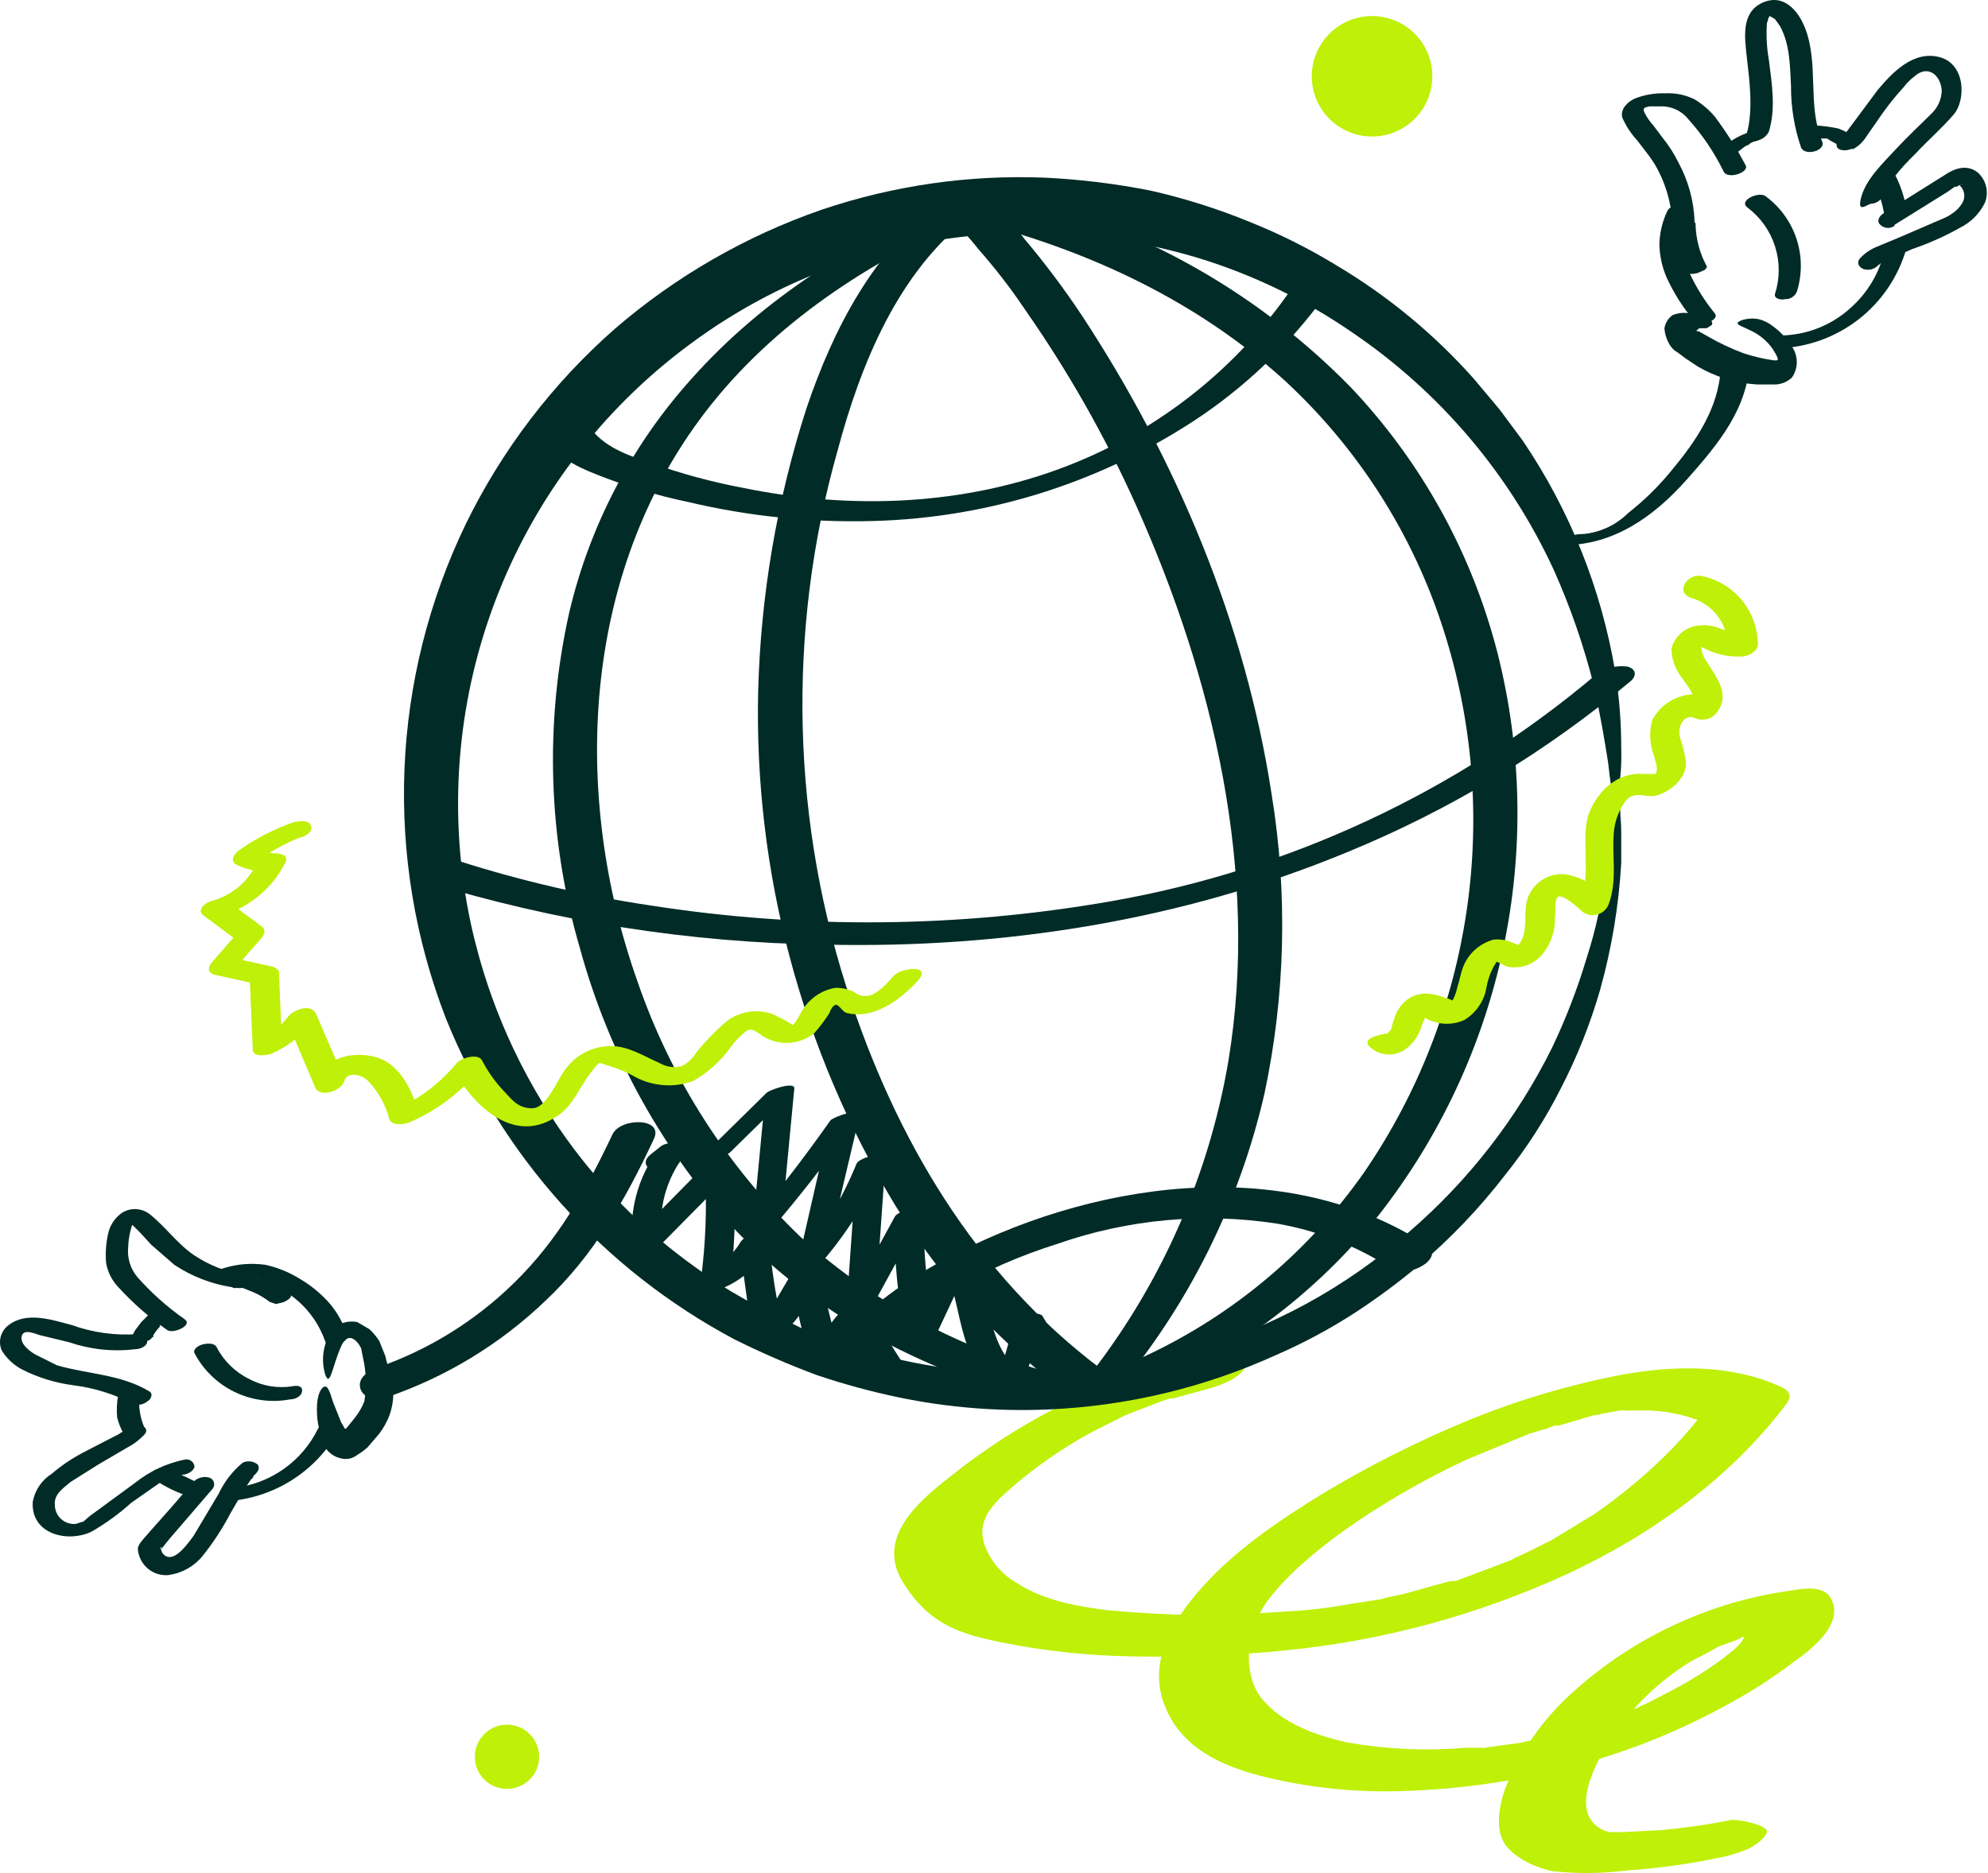 <svg width="191" height="180" viewBox="0 0 191 180" fill="none" xmlns="http://www.w3.org/2000/svg">
<path d="M115.026 130.24C106.349 132.342 98.241 136.327 91.279 141.913C88.19 144.325 84.136 147.799 86.742 152.043C89.349 156.288 92.534 157.06 96.202 157.832C100.335 158.663 104.536 159.115 108.751 159.183C113.681 159.281 118.613 159.088 123.52 158.604C132.875 157.68 142.01 155.202 150.549 151.272C158.657 147.509 166.186 142.106 171.592 134.967C172.171 134.195 171.978 133.713 171.206 133.327C166.476 131.108 160.974 131.205 156.051 132.073C150.824 133.053 145.713 134.573 140.799 136.607C135.997 138.605 131.35 140.959 126.899 143.65C122.845 146.158 118.694 148.956 115.508 152.526C112.323 156.095 110.296 159.955 111.937 164.007C113.578 168.058 117.439 169.699 121.107 170.663C125.679 171.816 130.393 172.303 135.104 172.11C140.184 171.938 145.232 171.227 150.163 169.988C155.548 168.671 160.74 166.661 165.607 164.007C167.939 162.775 170.167 161.355 172.268 159.762C173.909 158.604 177.384 155.999 175.839 153.491C175.164 152.429 173.426 152.622 172.364 152.815C164.141 153.884 156.469 157.532 150.452 163.235C147.878 165.702 145.87 168.697 144.564 172.014C144.081 173.461 143.695 175.391 144.371 176.838C145.046 178.285 147.267 179.443 149.197 179.829C151.638 180.086 154.1 180.054 156.533 179.732C159.356 179.536 162.162 179.149 164.932 178.574C166.029 178.386 167.099 178.062 168.117 177.61C168.6 177.32 169.565 176.741 169.758 176.066C169.951 175.391 166.959 174.812 166.283 174.908C164.082 175.351 161.859 175.673 159.622 175.873L155.954 176.066H155.086C154.721 176.094 154.355 176.028 154.024 175.873C150.549 174.233 153.445 169.12 154.796 167.094C156.799 164.027 159.473 161.454 162.615 159.569L163.387 159.183L164.642 158.507L165.318 158.121C164.932 158.314 164.932 158.314 165.414 158.121L166.766 157.639L167.441 157.35C166.959 157.543 166.862 157.543 167.345 157.35L168.793 156.964L169.565 156.771C168.986 156.964 168.986 156.964 169.468 156.867L171.013 156.578L167.441 155.903C168.407 157.446 166.476 158.604 165.414 159.472C164.001 160.507 162.517 161.442 160.974 162.27L158.368 163.621L157.113 164.199L156.244 164.585L153.541 165.647L152.962 165.84L151.224 166.418L148.522 167.094H147.846L146.108 167.48L143.309 167.866C143.212 167.866 142.44 167.962 142.923 167.962H140.799C137.061 168.281 133.298 168.119 129.602 167.48C126.802 166.901 123.327 165.743 121.3 163.331C119.273 160.919 119.756 156.674 121.686 153.973C123.617 151.272 127.188 148.377 130.47 146.158C133.79 143.934 137.276 141.967 140.896 140.273L143.695 139.116L146.977 137.765L148.618 137.283L149.39 136.993H149.776L153.058 136.028C153.155 136.028 153.831 135.835 153.348 136.028L154.024 135.835L155.665 135.546H156.437C155.954 135.643 156.63 135.546 156.823 135.546H158.464C160.505 135.624 162.508 136.117 164.352 136.993L163.966 135.353C161.961 137.986 159.661 140.381 157.113 142.492C155.821 143.598 154.467 144.628 153.058 145.58L149.101 147.991L146.784 149.149L145.529 149.728L145.046 150.017C145.433 149.825 145.143 149.921 144.95 150.017L139.834 151.947H139.351L137.903 152.333L134.814 153.201L133.366 153.491L132.691 153.684L129.602 154.166C127.752 154.511 125.882 154.737 124.003 154.841L117.922 155.227C114.087 155.259 110.253 155.098 106.434 154.745C103.346 154.359 100.16 153.78 97.554 152.043C96.158 151.209 95.099 149.912 94.561 148.377C93.982 146.544 94.851 145.194 96.106 143.939C98.888 141.35 102.005 139.143 105.373 137.379L108.075 136.028C108.172 136.028 108.558 135.835 108.075 136.028L109.041 135.643L110.296 135.16L111.84 134.581L112.419 134.388H112.709L115.894 133.52C116.956 133.231 120.045 132.266 119.659 130.722C119.273 129.179 115.798 130.047 115.026 130.24Z" fill="#BFF007"/>
<path d="M71.684 124.933L70.333 124.162L68.788 123.197L66.761 121.75C62.349 118.596 58.444 114.79 55.177 110.462C52.931 107.48 50.991 104.281 49.386 100.911C47.542 97.031 46.149 92.952 45.235 88.755C43.017 78.436 43.822 67.697 47.555 57.825C51.287 47.952 57.788 39.363 66.278 33.088C70.879 29.666 75.995 26.995 81.433 25.177C86.92 23.382 92.65 22.439 98.423 22.379C101.264 22.38 104.102 22.574 106.917 22.958C109.692 23.374 112.434 23.987 115.122 24.791C120.382 26.401 125.364 28.808 129.892 31.93C138.323 37.643 145.032 45.549 149.294 54.795C150.906 58.406 152.198 62.151 153.155 65.987C153.831 69.074 154.217 71.486 154.507 73.319C154.893 76.888 155.182 77.66 155.472 76.117C155.711 74.747 155.808 73.357 155.762 71.968C155.77 69.48 155.576 66.996 155.182 64.54C153.85 56.592 150.821 49.024 146.302 42.35L144.081 39.359L141.572 36.368C137.75 32.078 133.289 28.401 128.347 25.467C125.701 23.855 122.924 22.467 120.045 21.318C116.98 20.062 113.816 19.062 110.586 18.327C107.211 17.655 103.791 17.235 100.353 17.073C93.081 16.783 85.818 17.829 78.924 20.16C71.669 22.677 64.956 26.539 59.135 31.545C53.138 36.799 48.249 43.194 44.752 50.358C41.198 57.716 39.193 65.726 38.861 73.891C38.529 82.055 39.877 90.201 42.822 97.824C48.135 111.051 57.945 121.983 70.526 128.696C73.132 129.998 75.806 131.157 78.538 132.169C81.099 133.031 83.71 133.74 86.356 134.292C91.084 135.273 95.916 135.662 100.739 135.449C108.278 135.126 115.684 133.357 122.555 130.24C125.241 129.075 127.824 127.688 130.278 126.091C132.357 124.729 134.355 123.247 136.262 121.653C139.328 119.06 142.111 116.149 144.564 112.97C146.656 110.37 148.468 107.557 149.97 104.577C151.53 101.556 152.791 98.389 153.734 95.122C154.841 91.154 155.521 87.079 155.762 82.966V79.976C155.762 79.107 155.665 78.432 155.665 77.95C155.665 77.467 155.472 76.695 155.279 76.985C155.086 77.274 154.989 80.265 154.217 84.51C154.067 85.681 153.841 86.841 153.541 87.983C153.254 89.319 152.899 90.639 152.479 91.939C151.585 94.949 150.456 97.885 149.101 100.718C145.753 107.456 141.093 113.458 135.394 118.373C129.326 123.723 122.135 127.646 114.35 129.854C107.304 131.901 99.921 132.524 92.631 131.687C87.321 131.109 82.12 129.777 77.186 127.731L74.87 126.574L73.132 125.705L72.07 125.126L71.684 124.933Z" fill="#012B27"/>
<path d="M103.152 132.459C93.374 130.259 84.33 125.573 76.896 118.855C69.815 112.04 64.456 103.641 61.258 94.35C54.887 76.406 55.852 55.181 67.726 39.649C74.29 31.062 83.653 24.984 93.596 20.739C94.175 20.546 95.237 19.774 94.657 19.003C94.078 18.231 92.534 18.713 91.858 19.003C82.398 23.055 73.421 28.554 66.471 36.368C60.714 42.751 56.664 50.483 54.694 58.847C52.29 69.568 52.656 80.723 55.756 91.263C58.532 101.374 63.697 110.671 70.815 118.373C78.827 126.766 89.445 132.073 100.642 134.87C101.174 134.954 101.718 134.92 102.235 134.77C102.753 134.62 103.23 134.358 103.635 134.002C104.214 133.423 104.117 132.748 103.152 132.459Z" fill="#012B27"/>
<path d="M93.789 21.318C104.697 24.116 115.025 28.94 123.423 36.562C130.489 43.087 135.744 51.33 138.675 60.487C141.473 69.192 142.24 78.421 140.918 87.468C139.597 96.515 136.221 105.14 131.049 112.681C125.747 120.248 118.56 126.301 110.199 130.24L106.82 131.783C106.048 132.073 105.276 133.134 105.855 133.906C106.434 134.678 107.882 134.581 108.654 134.292C118.001 130.623 126.222 124.568 132.497 116.733C138.38 109.205 142.465 100.432 144.439 91.086C146.413 81.739 146.224 72.066 143.888 62.803C141.444 53.221 136.593 44.421 129.794 37.237C121.786 29.047 111.819 23.036 100.835 19.775L96.202 18.424C95.695 18.276 95.157 18.27 94.646 18.406C94.136 18.542 93.672 18.815 93.306 19.196C93.143 19.345 93.023 19.535 92.957 19.746C92.892 19.957 92.883 20.181 92.932 20.397C92.981 20.612 93.086 20.811 93.236 20.973C93.387 21.134 93.577 21.254 93.789 21.318Z" fill="#012B27"/>
<path d="M90.797 20.643C91.977 21.615 93.046 22.715 93.982 23.923C95.624 25.782 97.139 27.748 98.519 29.808C102.634 35.703 106.189 41.969 109.137 48.525C116.57 65.118 121.011 83.835 118.018 101.972C116.032 113.648 111.005 124.596 103.442 133.713C102.766 134.388 103.925 134.774 104.504 134.774C105.025 134.78 105.541 134.68 106.022 134.481C106.503 134.282 106.939 133.988 107.303 133.617C114.227 125.354 119.091 115.567 121.493 105.06C123.5 95.601 123.73 85.852 122.169 76.31C119.659 59.909 112.999 44.087 103.925 30.291C102.231 27.744 100.394 25.296 98.423 22.959C97.344 21.511 96.078 20.213 94.658 19.099C94.239 18.887 93.776 18.777 93.306 18.777C92.837 18.777 92.374 18.887 91.955 19.099C91.569 19.292 90.025 20.161 90.797 20.643Z" fill="#012B27"/>
<path d="M90.603 19.099C83.942 24.116 80.081 31.545 77.475 39.263C74.64 48.064 73.08 57.226 72.841 66.469C72.445 83.815 76.999 100.914 85.969 115.768C90.558 123.228 96.597 129.691 103.731 134.774C105.082 135.835 108.847 133.809 107.013 132.459C94.561 123.583 86.645 110.655 81.819 96.377C76.018 79.231 75.547 60.733 80.467 43.315C82.688 35.018 86.259 26.142 93.306 20.739C93.981 20.257 94.464 19.389 93.595 18.713C92.727 18.038 91.375 18.52 90.603 19.099Z" fill="#012B27"/>
<path d="M52.088 41.482C53.053 43.701 55.177 44.762 57.397 45.63C60.213 46.745 63.12 47.616 66.085 48.235C71.932 49.622 77.936 50.238 83.943 50.068C95.259 49.762 106.249 46.212 115.605 39.842C120.438 36.508 124.625 32.323 127.96 27.493C128.54 26.721 127.574 26.528 126.995 26.625C126.416 26.721 124.678 26.914 124.196 27.589C118.889 35.365 111.35 41.352 102.573 44.762C92.63 48.621 81.723 49.007 71.394 46.885C68.374 46.319 65.404 45.512 62.513 44.473C60.1 43.701 57.397 42.736 56.239 40.324C55.08 37.912 51.605 40.614 52.088 41.482Z" fill="#012B27"/>
<path d="M82.881 131.012C87.804 125.416 94.561 121.75 101.608 119.531C108.389 117.162 115.649 116.499 122.748 117.601C126.671 118.292 130.414 119.769 133.752 121.943C135.297 122.908 138.965 120.882 137.034 119.627C123.23 110.655 104.407 113.646 90.7 121.075C86.459 123.332 82.639 126.302 79.406 129.854C79.263 129.995 79.16 130.171 79.107 130.364C79.053 130.557 79.05 130.761 79.099 130.956C79.147 131.15 79.246 131.329 79.384 131.474C79.523 131.619 79.696 131.726 79.888 131.783C80.409 131.95 80.967 131.966 81.496 131.83C82.026 131.693 82.506 131.41 82.881 131.012Z" fill="#012B27"/>
<path d="M40.794 84.703C53.276 88.559 66.246 90.606 79.31 90.781C96.395 91.167 113.578 88.466 129.409 81.905C139.312 77.848 148.527 72.283 156.727 65.408C157.306 64.829 157.113 64.25 156.341 64.057C155.281 63.92 154.209 64.196 153.348 64.829C139.987 76.112 123.861 83.637 106.628 86.632C92.043 89.172 77.14 89.302 62.514 87.018C56.296 86.095 50.163 84.676 44.173 82.773C43.151 82.542 42.078 82.714 41.18 83.256C40.698 83.545 39.829 84.414 40.794 84.703Z" fill="#012B27"/>
<path d="M150.259 52.384C155.085 52.384 158.946 49.586 162.035 46.113C165.124 42.64 167.923 39.263 168.117 34.632C168.117 34.343 165.317 34.632 165.317 35.404C165.124 39.263 162.904 42.447 160.491 45.341C159.287 46.802 157.927 48.129 156.436 49.296C155.27 50.458 153.733 51.175 152.093 51.322C151.404 51.308 150.729 51.511 150.162 51.901C149.776 52.094 149.679 52.384 150.259 52.384Z" fill="#012B27"/>
<path d="M34.713 129.661L35.002 131.108C35.195 132.29 35.195 133.496 35.002 134.678C34.77 135.272 34.444 135.826 34.037 136.318L33.265 137.283H33.072V137.186L32.782 136.704L32.01 134.774C31.624 133.52 31.431 133.038 31.044 133.327C30.658 133.617 30.369 134.485 30.465 136.028C30.49 136.452 30.554 136.872 30.658 137.283C30.689 137.516 30.755 137.743 30.852 137.958V138.247L31.044 138.73C31.203 139.106 31.454 139.437 31.775 139.69C32.095 139.943 32.475 140.111 32.879 140.177C33.112 140.224 33.352 140.222 33.584 140.172C33.817 140.122 34.037 140.026 34.23 139.887L34.809 139.502L35.292 139.116L35.871 138.44L36.45 137.765C36.848 137.232 37.173 136.648 37.416 136.028C37.882 134.723 37.915 133.303 37.512 131.976C37.307 131.444 37.145 130.895 37.029 130.336L36.45 128.889C36.182 128.462 35.857 128.072 35.485 127.731L34.327 127.056C33.959 126.979 33.578 126.982 33.212 127.065C32.845 127.148 32.501 127.31 32.203 127.539C31.901 127.893 31.642 128.282 31.431 128.696C30.977 129.766 30.909 130.959 31.238 132.073C31.72 133.424 31.913 131.301 32.782 129.372C33.651 127.442 34.809 129.661 34.713 129.661Z" fill="#012B27"/>
<path d="M170.723 34.632H170.433C169.45 34.493 168.481 34.267 167.537 33.957C166.334 33.511 165.171 32.962 164.062 32.317L163.194 31.834H163C163 31.783 163.021 31.734 163.057 31.698C163.093 31.662 163.142 31.641 163.194 31.641C163.097 31.545 163.387 31.545 163.483 31.545H163.773C163.863 31.552 163.953 31.539 164.037 31.506C164.121 31.472 164.195 31.419 164.255 31.352C164.545 31.255 164.545 31.062 164.448 30.869C164.145 30.596 163.781 30.398 163.387 30.291L162.228 30.098C161.705 30.02 161.171 30.087 160.684 30.291C160.271 30.59 159.993 31.041 159.911 31.545C159.952 32.09 160.117 32.618 160.394 33.088C160.572 33.415 160.84 33.683 161.166 33.86L161.939 34.439L163.097 35.211C164.832 36.231 166.783 36.826 168.792 36.947H170.433C170.753 36.956 171.072 36.9 171.37 36.784C171.668 36.668 171.94 36.494 172.171 36.272C172.452 35.863 172.61 35.383 172.627 34.887C172.644 34.392 172.519 33.901 172.267 33.474C171.776 32.642 171.119 31.919 170.337 31.352C169.94 31.033 169.479 30.803 168.985 30.677C168.439 30.569 167.874 30.602 167.344 30.773C166.089 31.255 168.02 31.352 169.371 32.51C169.742 32.815 170.067 33.173 170.337 33.571L170.626 34.053C170.716 34.203 170.781 34.366 170.819 34.536C170.793 34.573 170.76 34.606 170.723 34.632Z" fill="#012B27"/>
<path d="M14.731 128.503H14.634C14.835 128.112 15.096 127.754 15.406 127.442H15.31L16.082 126.574C16.169 126.532 16.236 126.459 16.272 126.37C16.308 126.281 16.309 126.181 16.275 126.091C16.253 126.006 16.203 125.932 16.133 125.879C16.063 125.826 15.977 125.799 15.889 125.802H15.117L14.441 126.188L13.572 127.056L12.993 127.828C12.828 128.1 12.699 128.392 12.607 128.696C12.511 128.793 12.704 128.986 12.8 129.082H13.476L14.345 128.793C14.523 128.679 14.658 128.509 14.731 128.31V128.503Z" fill="#012B27"/>
<path d="M13.959 137.379C13.631 136.681 13.435 135.929 13.38 135.16V133.809C13.476 133.423 12.8 133.327 12.511 133.327L11.739 133.616C11.64 133.66 11.554 133.727 11.487 133.811C11.42 133.895 11.374 133.993 11.352 134.099C11.224 134.799 11.191 135.513 11.256 136.221C11.397 136.799 11.625 137.352 11.932 137.861C12.028 138.054 12.125 138.054 12.318 138.151H13.09C13.38 138.054 13.669 137.958 13.766 137.765C13.862 137.572 14.055 137.379 13.959 137.282V137.379Z" fill="#012B27"/>
<path d="M19.557 142.589L19.075 142.396H18.785L18.013 142.01C17.445 141.781 16.923 141.455 16.468 141.045H15.696L14.924 141.238C14.827 141.335 14.538 141.528 14.538 141.72C14.538 141.795 14.555 141.869 14.589 141.936C14.622 142.003 14.671 142.061 14.731 142.106C15.819 142.875 17.025 143.462 18.302 143.843H19.075L19.75 143.457C19.847 143.361 20.04 143.168 19.944 142.975C19.847 142.782 19.75 142.685 19.557 142.685V142.589Z" fill="#012B27"/>
<path d="M30.561 137.283C29.811 138.827 28.684 140.158 27.284 141.153C25.884 142.148 24.256 142.774 22.549 142.975C22.163 143.071 21.391 143.264 21.294 143.747C21.198 144.229 21.97 144.229 22.26 144.229C24.41 144.017 26.476 143.283 28.277 142.088C30.078 140.894 31.558 139.277 32.589 137.379C33.071 136.414 30.948 136.607 30.561 137.283Z" fill="#012B27"/>
<path d="M21.874 123.004C22.774 122.699 23.739 122.633 24.673 122.811C25.667 123.123 26.61 123.578 27.472 124.162C29.226 125.267 30.553 126.934 31.237 128.889C31.43 129.661 33.554 129.082 33.361 128.31C33.008 127.219 32.451 126.204 31.72 125.32C30.892 124.364 29.913 123.55 28.824 122.908C27.813 122.278 26.703 121.822 25.542 121.557C24.217 121.361 22.866 121.459 21.584 121.847C21.198 121.943 20.522 122.232 20.619 122.715C20.715 123.197 21.584 123.101 21.874 123.004Z" fill="#012B27"/>
<path d="M28.052 133.231C26.663 133.438 25.244 133.202 23.998 132.555C22.631 131.896 21.514 130.813 20.813 129.468C20.62 129.082 20.04 129.082 19.558 129.179C19.075 129.275 18.496 129.661 18.689 130.047C19.544 131.668 20.895 132.973 22.545 133.771C24.195 134.57 26.057 134.82 27.859 134.485C28.245 134.485 28.921 134.292 29.018 133.713C29.114 133.134 28.439 133.134 28.052 133.231Z" fill="#012B27"/>
<path d="M22.357 123.776H22.936C22.936 123.776 23.226 123.872 23.033 123.776H23.322L24.288 124.162C24.875 124.41 25.427 124.734 25.929 125.127L26.508 125.32L27.28 125.127C27.473 125.03 28.245 124.644 27.859 124.355C26.67 123.391 25.23 122.789 23.709 122.618C23.454 122.583 23.194 122.599 22.945 122.665C22.697 122.731 22.464 122.847 22.261 123.004C22.164 123.101 21.971 123.197 21.971 123.39C22.009 123.457 22.066 123.511 22.134 123.545C22.203 123.58 22.281 123.593 22.357 123.583V123.776Z" fill="#012B27"/>
<path d="M17.723 126.767C16.056 125.6 14.533 124.24 13.187 122.715C12.854 122.316 12.606 121.854 12.457 121.356C12.308 120.859 12.26 120.337 12.318 119.821C12.334 119.333 12.399 118.848 12.511 118.373C12.607 118.084 12.607 117.795 12.8 117.602C12.993 117.409 13.283 117.119 12.704 117.312C12.125 117.505 12.318 117.505 12.607 117.602L12.897 117.891L13.476 118.47L14.538 119.628L16.758 121.557C18.389 122.64 20.232 123.363 22.164 123.68C22.434 123.735 22.713 123.73 22.98 123.663C23.247 123.596 23.496 123.47 23.708 123.294C23.998 123.004 23.901 122.618 23.419 122.522C21.691 122.228 20.046 121.57 18.592 120.592C17.048 119.531 15.889 117.891 14.441 116.733C14.068 116.422 13.606 116.235 13.121 116.201C12.636 116.166 12.152 116.285 11.739 116.54C11.045 117.017 10.561 117.743 10.387 118.566C10.18 119.484 10.114 120.427 10.194 121.364C10.341 122.234 10.745 123.04 11.352 123.68C12.768 125.236 14.355 126.627 16.082 127.828C16.662 128.214 18.592 127.346 17.723 126.767Z" fill="#012B27"/>
<path d="M13.186 128.214C11.057 128.361 8.921 128.065 6.912 127.345C5.078 126.863 2.568 125.995 0.831 127.345C0.464 127.614 0.198 127.997 0.075 128.435C-0.047 128.872 -0.019 129.338 0.155 129.757C0.621 130.531 1.288 131.164 2.085 131.59C3.656 132.393 5.355 132.915 7.105 133.134C9.057 133.386 10.951 133.974 12.704 134.871C12.938 134.98 13.199 135.021 13.456 134.987C13.713 134.952 13.954 134.845 14.152 134.678C14.538 134.485 14.731 133.906 14.345 133.713C11.642 132.073 8.456 132.073 5.464 131.205L3.533 130.24C2.954 129.95 1.892 129.179 2.085 128.407C2.278 127.635 3.437 128.214 3.823 128.31L6.622 128.986C8.667 129.69 10.846 129.921 12.993 129.661C13.476 129.661 14.152 129.371 14.152 128.889C14.152 128.407 13.572 128.117 13.186 128.214Z" fill="#012B27"/>
<path d="M11.931 137.572C12.124 137.186 11.931 137.572 11.931 137.476C11.931 137.379 12.124 137.379 12.027 137.476L11.641 137.669L11.352 137.862L10.773 138.151L7.973 139.598C6.904 140.161 5.9 140.84 4.981 141.624C4.504 141.923 4.095 142.317 3.779 142.782C3.464 143.247 3.248 143.773 3.147 144.325C2.954 147.413 6.429 148.281 8.745 147.22C10.13 146.43 11.425 145.492 12.607 144.422L15.502 142.396L16.757 141.721H17.53C17.916 141.721 18.591 141.431 18.688 140.949C18.678 140.837 18.643 140.729 18.587 140.632C18.53 140.535 18.454 140.452 18.362 140.388C18.27 140.323 18.165 140.28 18.055 140.26C17.944 140.24 17.831 140.245 17.723 140.273C15.993 140.63 14.372 141.39 12.993 142.492L8.649 145.676L7.973 146.255H7.877L7.297 146.448C7.041 146.475 6.781 146.448 6.536 146.368C6.291 146.288 6.065 146.157 5.874 145.984C5.683 145.811 5.53 145.6 5.426 145.364C5.322 145.128 5.269 144.873 5.27 144.615C5.174 143.554 6.139 142.975 6.815 142.396L9.421 140.756L12.22 139.116C12.878 138.777 13.467 138.319 13.958 137.765C14.248 137.283 13.765 136.993 13.282 136.897C13.015 136.862 12.744 136.908 12.503 137.028C12.262 137.148 12.063 137.338 11.931 137.572Z" fill="#012B27"/>
<path d="M18.593 142.299C17.338 143.939 15.89 145.483 14.538 147.027C13.187 148.57 13.09 148.57 13.38 149.535C13.573 150.11 13.954 150.604 14.462 150.937C14.97 151.269 15.575 151.421 16.179 151.368C17.466 151.196 18.64 150.54 19.461 149.535C20.494 148.243 21.4 146.854 22.164 145.387L23.516 143.071L24.095 142.203L24.384 141.913H24.288C24.577 141.624 25.06 141.238 24.77 140.756C24.573 140.588 24.332 140.481 24.075 140.447C23.818 140.413 23.557 140.453 23.323 140.563C22.34 141.377 21.549 142.399 21.006 143.554L18.593 147.606C18.013 148.377 16.566 150.5 15.6 149.246L15.407 148.763C15.407 148.667 15.697 148.667 15.407 148.86H15.504C15.407 148.956 15.504 148.667 15.504 148.86L16.276 147.895L20.427 143.071C20.495 142.988 20.542 142.889 20.564 142.784C20.587 142.679 20.584 142.57 20.555 142.466C20.527 142.362 20.474 142.267 20.402 142.187C20.329 142.108 20.238 142.047 20.137 142.01C19.869 141.928 19.583 141.921 19.311 141.989C19.039 142.057 18.791 142.197 18.593 142.396V142.299Z" fill="#012B27"/>
<path d="M168.31 12.636C167.626 12.825 166.975 13.117 166.379 13.504L165.511 14.179C165.412 14.223 165.326 14.29 165.259 14.374C165.192 14.457 165.146 14.556 165.124 14.662C165.028 14.758 165.124 14.951 165.317 15.047H165.993C166.283 14.951 166.572 14.951 166.765 14.758L167.634 14.083L168.02 13.89C168.046 13.89 168.07 13.88 168.089 13.861C168.107 13.843 168.117 13.819 168.117 13.793L168.503 13.6H168.6C168.889 13.504 169.179 13.407 169.275 13.214C169.368 13.174 169.446 13.106 169.498 13.02C169.55 12.933 169.573 12.832 169.565 12.732C169.372 12.25 168.696 12.346 168.31 12.443V12.636Z" fill="#012B27"/>
<path d="M178.349 13.311C177.826 12.898 177.239 12.572 176.612 12.346C175.911 12.202 175.202 12.106 174.488 12.057L173.619 12.25C173.426 12.346 173.137 12.443 173.04 12.636C172.944 12.829 173.233 13.311 173.619 13.311H175.55L175.84 13.504L176.708 13.986C176.805 14.179 177.191 14.179 177.384 14.083L178.156 13.89C178.349 13.697 178.542 13.6 178.542 13.407C178.542 13.332 178.525 13.259 178.491 13.192C178.458 13.125 178.409 13.066 178.349 13.021V13.311Z" fill="#012B27"/>
<path d="M183.175 20.161C182.979 18.948 182.588 17.775 182.017 16.688C181.92 16.495 181.824 16.398 181.631 16.398C181.382 16.301 181.107 16.301 180.858 16.398C180.575 16.467 180.311 16.599 180.086 16.784C179.99 16.881 179.796 17.073 179.893 17.266C180.479 18.348 180.871 19.523 181.051 20.739C181.051 20.933 181.341 21.029 181.437 21.029C181.719 21.125 182.025 21.125 182.306 21.029C182.596 20.933 183.175 20.643 183.175 20.161Z" fill="#012B27"/>
<path d="M170.82 33.474C173.64 33.393 176.36 32.414 178.583 30.678C180.806 28.942 182.415 26.541 183.176 23.827C183.369 23.055 181.245 23.344 181.052 24.116C180.563 26.248 179.414 28.172 177.77 29.615C176.066 31.159 173.887 32.077 171.592 32.22C171.109 32.22 170.434 32.316 170.241 32.799C170.048 33.281 170.434 33.474 170.82 33.474Z" fill="#012B27"/>
<path d="M160.201 20.257C159.708 21.282 159.445 22.401 159.429 23.538C159.459 24.6 159.688 25.647 160.105 26.625C160.798 28.161 161.708 29.591 162.807 30.87C163.29 31.448 165.317 30.773 164.738 30.098C163.776 28.917 162.966 27.62 162.325 26.239C161.878 25.335 161.616 24.351 161.553 23.345C161.478 22.303 161.714 21.262 162.228 20.354C162.614 19.389 160.491 19.582 160.201 20.257Z" fill="#012B27"/>
<path d="M172.654 27.975C173.162 26.317 173.138 24.54 172.583 22.896C172.029 21.252 170.974 19.823 169.565 18.81C168.889 18.424 166.958 19.292 167.924 19.968C169.164 20.911 170.081 22.216 170.547 23.702C171.014 25.188 171.008 26.782 170.53 28.265C170.433 28.747 171.206 28.843 171.495 28.747C171.746 28.761 171.995 28.694 172.203 28.555C172.412 28.415 172.57 28.212 172.654 27.975Z" fill="#012B27"/>
<path d="M160.78 22.09C160.775 23.493 161.177 24.867 161.939 26.046C162.132 26.432 162.711 26.335 163.097 26.239L163.773 25.949C163.869 25.853 164.062 25.66 163.966 25.563C163.29 24.318 162.926 22.928 162.904 21.511C162.904 21.318 162.615 21.318 162.518 21.222H161.746C161.456 21.318 160.78 21.511 160.78 21.994V22.09Z" fill="#012B27"/>
<path d="M167.73 15.916C166.859 14.263 165.859 12.682 164.738 11.188C164.186 10.542 163.535 9.988 162.807 9.548C161.94 9.116 160.975 8.917 160.008 8.969C159.02 8.934 158.035 9.098 157.112 9.452C156.436 9.741 155.664 10.416 155.857 11.285C156.213 12.1 156.702 12.85 157.305 13.504C157.884 14.276 158.463 14.951 158.946 15.723C160.043 17.564 160.642 19.658 160.683 21.801C160.683 22.476 162.807 22.09 162.807 21.222C162.727 19.263 162.198 17.349 161.263 15.626C160.84 14.767 160.322 13.958 159.718 13.214L158.849 12.057C158.506 11.679 158.214 11.257 157.981 10.802C157.787 10.32 158.077 10.32 158.463 10.224H159.815C160.283 10.248 160.741 10.373 161.157 10.589C161.574 10.805 161.939 11.108 162.228 11.478C163.582 12.985 164.719 14.674 165.606 16.494C165.993 17.266 168.02 16.591 167.73 15.916Z" fill="#012B27"/>
<path d="M169.951 12.636C170.626 10.416 170.24 8.101 169.951 5.786C169.742 4.608 169.677 3.409 169.758 2.216C169.854 2.023 169.854 1.83 169.951 1.637L170.144 1.444C169.951 1.444 169.951 1.444 170.047 1.541L170.53 1.83L171.012 2.505C171.978 4.242 171.978 6.365 172.074 8.294C172.065 10.296 172.392 12.285 173.04 14.179C173.426 15.047 175.453 14.469 175.067 13.6C173.619 10.127 174.777 6.172 173.426 2.698C172.75 0.962 171.302 -0.678 169.275 0.287C167.248 1.251 167.634 3.663 167.827 5.496C168.02 7.329 168.503 10.416 167.827 12.828C167.634 13.311 168.406 13.504 168.792 13.504C169.042 13.465 169.278 13.365 169.48 13.214C169.681 13.062 169.843 12.864 169.951 12.636Z" fill="#012B27"/>
<path d="M177.963 14.372C178.521 14.087 178.989 13.653 179.315 13.118L180.859 10.899C181.481 10.021 182.158 9.183 182.886 8.39C183.19 7.99 183.547 7.633 183.948 7.329C184.214 7.075 184.55 6.907 184.913 6.847C185.975 6.75 186.554 7.908 186.554 8.776C186.515 9.534 186.207 10.252 185.686 10.802C184.527 11.96 183.272 13.118 182.114 14.372C180.956 15.626 179.315 17.17 178.832 18.906C178.349 20.643 179.411 19.582 179.797 19.582C180.053 19.562 180.298 19.469 180.503 19.316C180.708 19.162 180.865 18.953 180.956 18.713C181.2 18.075 181.56 17.486 182.017 16.977C182.642 16.192 183.319 15.451 184.045 14.758C185.203 13.504 186.554 12.346 187.713 10.995C188.871 9.645 188.871 6.172 186.361 5.496C183.852 4.821 181.824 6.943 180.376 8.68L178.156 11.671L177.288 12.828L176.998 13.214H176.901C177.094 13.118 177.094 13.021 176.998 13.118C176.892 13.149 176.794 13.203 176.71 13.276C176.627 13.348 176.56 13.438 176.514 13.538C176.469 13.639 176.445 13.748 176.445 13.859C176.445 13.969 176.469 14.079 176.515 14.179C176.805 14.565 177.577 14.469 177.963 14.275V14.372Z" fill="#012B27"/>
<path d="M182.017 21.608L187.133 18.424L187.809 17.942H188.002L188.291 17.749C188.388 17.749 188.774 17.556 188.388 17.749C188.002 17.942 188.484 17.652 188.581 17.652C188.677 17.652 188.291 17.749 188.388 17.749C188.484 17.749 188.098 17.556 188.195 17.749C188.468 17.959 188.651 18.267 188.704 18.608C188.758 18.948 188.679 19.297 188.484 19.582C188.239 19.971 187.909 20.301 187.519 20.546L187.229 20.739L186.843 20.932L182.596 22.765L180.279 23.73C179.695 23.97 179.168 24.332 178.735 24.791C178.349 25.177 178.542 25.66 179.024 25.853C179.277 25.938 179.549 25.947 179.807 25.879C180.064 25.81 180.296 25.667 180.472 25.467H180.569C180.762 25.274 180.376 25.563 180.569 25.37L181.534 24.888L183.754 23.923C185.325 23.388 186.844 22.71 188.291 21.897C189.339 21.381 190.188 20.533 190.704 19.485C190.901 18.991 190.941 18.45 190.82 17.932C190.699 17.415 190.423 16.947 190.029 16.591C188.967 15.723 187.712 16.205 186.747 16.88L181.052 20.45C180.665 20.643 180.279 21.125 180.569 21.511C180.74 21.722 180.985 21.86 181.254 21.896C181.524 21.932 181.797 21.863 182.017 21.704V21.608Z" fill="#012B27"/>
<path d="M37.126 134.292C42.824 132.352 48.029 129.191 52.377 125.03C57.011 120.689 60.1 115.286 62.803 109.497C63.864 107.375 59.617 107.375 58.845 109.015C56.335 114.321 53.632 119.145 49.385 123.293C45.688 126.917 41.239 129.683 36.353 131.397C35.485 131.687 34.326 132.362 34.616 133.423C34.906 134.485 36.353 134.581 37.126 134.292Z" fill="#012B27"/>
<path d="M64.347 112.488L65.313 111.716L63.189 110.559C61.261 113.202 60.4 116.474 60.776 119.724C60.872 120.978 62.803 120.303 63.285 119.82L70.236 112.778L67.726 112.392C67.935 115.933 67.805 119.487 67.34 123.004C67.243 124.065 68.788 123.969 69.463 123.776C71.327 123.002 72.863 121.603 73.807 119.82L71.105 120.013L71.78 124.933C71.877 125.995 72.07 127.249 73.132 127.828C76.028 129.468 77.765 124.548 78.73 122.811L76.028 123.004C76.51 125.609 77.089 128.117 77.765 130.626C78.055 131.59 79.889 131.397 80.371 130.722C81.281 129.278 82.281 127.893 83.364 126.574L80.951 126.767C82.116 129.093 83.472 131.32 85.005 133.423C85.777 134.485 88.383 133.423 87.514 132.169C86.051 130.021 84.698 127.799 83.46 125.512C82.978 124.644 81.53 125.223 81.047 125.705C79.935 126.967 78.934 128.323 78.055 129.757H80.564C79.889 127.249 79.309 124.741 78.73 122.232C78.151 119.724 76.51 121.653 76.028 122.425L74.386 125.223L74.097 125.898C73.711 126.284 74.097 126.381 75.062 125.995C74.959 125.664 74.83 125.341 74.676 125.03C74.318 123.115 74.06 121.183 73.904 119.241C73.711 117.891 71.491 118.663 71.105 119.434C70.43 120.556 69.415 121.435 68.209 121.943L70.236 122.715C70.621 119.191 70.718 115.642 70.525 112.102C70.429 110.752 68.595 111.041 67.919 111.813L60.969 118.856H63.575C63.266 116.15 63.99 113.428 65.602 111.234C66.568 109.883 64.347 109.497 63.479 110.173L62.513 110.944C61.065 112.102 63.285 113.163 64.347 112.295V112.488Z" fill="#012B27"/>
<path d="M70.139 110.752L76.124 104.867L73.518 105.349L72.359 117.505C72.263 118.084 74.773 117.312 75.062 117.023C77.701 113.871 80.21 110.591 82.591 107.182L79.792 107.664L76.703 121.171C76.51 121.943 79.02 121.171 79.309 120.882C81.711 118.008 83.663 114.788 85.101 111.33L82.302 111.909L81.337 125.609C81.337 126.188 83.846 125.416 84.136 124.934L88.769 116.444L85.97 117.023C85.871 121.01 86.26 124.995 87.128 128.889C87.321 129.564 89.735 128.696 89.928 128.31L93.403 120.882L90.603 121.46C92.534 125.127 91.858 130.722 95.816 133.038C96.395 133.327 98.229 132.941 98.519 132.266C99.168 130.399 99.715 128.499 100.16 126.574L97.361 127.249L101.511 134.195C101.994 134.871 104.6 133.809 104.311 133.423L100.16 126.477C99.774 125.898 97.457 126.477 97.361 127.056C96.961 128.993 96.412 130.896 95.719 132.748L98.422 132.073C94.658 129.757 95.237 124.258 93.403 120.785C93.017 120.11 90.893 120.785 90.603 121.364L87.225 128.696L89.928 128.117C89.056 124.224 88.667 120.239 88.769 116.251C88.769 115.575 86.163 116.444 85.97 116.926L81.337 125.416L84.136 124.837L85.101 111.138C85.198 110.559 82.591 111.234 82.302 111.813C80.941 115.157 79.086 118.279 76.8 121.075L79.406 120.689L82.591 107.182C82.784 106.41 80.178 107.278 79.792 107.664C77.475 110.945 75.062 114.128 72.456 117.216L75.159 116.733L76.317 104.577C76.317 103.902 73.807 104.77 73.614 105.06L67.629 110.945C67.147 111.33 68.016 111.427 68.305 111.427C68.961 111.347 69.589 111.116 70.139 110.752Z" fill="#012B27"/>
<path d="M137.614 7.329C137.614 5.794 137.003 4.322 135.917 3.236C134.831 2.151 133.358 1.541 131.822 1.541C130.286 1.541 128.813 2.151 127.726 3.236C126.64 4.322 126.03 5.794 126.03 7.329C126.03 8.865 126.64 10.337 127.726 11.422C128.813 12.508 130.286 13.118 131.822 13.118C133.358 13.118 134.831 12.508 135.917 11.422C137.003 10.337 137.614 8.865 137.614 7.329Z" fill="#BFF007"/>
<path d="M48.709 171.917C50.415 171.917 51.797 170.535 51.797 168.83C51.797 167.125 50.415 165.743 48.709 165.743C47.003 165.743 45.62 167.125 45.62 168.83C45.62 170.535 47.003 171.917 48.709 171.917Z" fill="#BFF007"/>
<path d="M162.614 57.497C163.599 57.806 164.458 58.423 165.066 59.257C165.674 60.09 165.999 61.096 165.993 62.128L167.537 60.97C166.089 60.97 164.834 59.909 163.386 60.102C162.743 60.122 162.123 60.348 161.619 60.748C161.115 61.148 160.753 61.699 160.587 62.321C160.6 63.378 160.975 64.4 161.649 65.215C161.938 65.697 163.097 66.952 162.614 67.627L164.545 67.048C163.487 66.63 162.312 66.615 161.244 67.006C160.176 67.397 159.289 68.168 158.753 69.171C158.444 70.248 158.478 71.394 158.849 72.451C158.946 72.837 159.332 73.801 159.139 74.187C158.946 74.573 159.236 74.284 158.946 74.38H157.884C155.471 74.187 153.54 75.924 152.672 78.143C151.803 80.362 152.961 84.028 151.803 86.729L154.409 86.343C153.4 85.134 152 84.315 150.451 84.028C149.718 83.942 148.976 84.093 148.334 84.457C147.692 84.822 147.182 85.381 146.88 86.054C146.301 87.308 146.783 88.755 146.301 90.106C146.197 90.395 146.033 90.658 145.818 90.878H146.108L145.528 90.685C144.903 90.365 144.2 90.231 143.501 90.299C142.811 90.483 142.176 90.835 141.654 91.323C141.132 91.811 140.739 92.42 140.509 93.097C140.316 93.675 140.219 94.254 140.026 94.833C139.942 95.232 139.812 95.621 139.64 95.991C139.543 96.184 139.254 96.28 139.447 96.184C139.64 96.087 138.868 95.894 138.578 95.798C138.175 95.646 137.753 95.549 137.323 95.508C136.612 95.421 135.892 95.593 135.296 95.991C134.725 96.402 134.289 96.973 134.041 97.631L133.752 98.499C133.732 98.704 133.666 98.902 133.559 99.078C133.172 99.271 133.366 99.368 134.041 99.271C134.717 99.175 130.566 99.368 131.531 100.525C132.023 101.028 132.691 101.319 133.394 101.337C134.097 101.355 134.779 101.098 135.296 100.622C135.754 100.225 136.117 99.73 136.358 99.175C136.551 98.885 136.551 98.499 136.744 98.21C136.937 97.92 136.841 97.92 136.937 97.728C137.034 97.534 137.034 97.438 136.648 97.631C137.229 98.047 137.911 98.302 138.623 98.37C139.335 98.437 140.052 98.316 140.702 98.017C141.267 97.673 141.749 97.21 142.116 96.66C142.483 96.11 142.725 95.487 142.825 94.833C142.948 94.159 143.176 93.508 143.501 92.904L143.791 92.421H143.694C143.984 92.421 144.466 92.807 144.853 92.904C145.477 93.023 146.122 92.97 146.717 92.749C147.313 92.527 147.837 92.147 148.231 91.65C149.039 90.64 149.451 89.371 149.39 88.08C149.486 87.597 149.293 86.247 149.776 86.15C150.258 86.054 151.513 87.115 151.899 87.501C152.087 87.678 152.314 87.809 152.562 87.882C152.81 87.955 153.071 87.969 153.325 87.921C153.579 87.874 153.818 87.768 154.023 87.611C154.229 87.454 154.394 87.251 154.506 87.019C155.471 84.607 154.795 82.195 155.085 79.686C155.224 78.67 155.623 77.707 156.243 76.889C156.919 76.117 157.788 76.503 158.753 76.503C159.718 76.503 162.325 75.056 161.938 72.933C161.552 70.811 161.263 71.004 161.359 70.135C161.456 69.267 162.131 68.592 163 69.074C163.342 69.19 163.712 69.197 164.058 69.093C164.404 68.989 164.709 68.78 164.931 68.495C166.282 66.759 164.931 65.119 163.966 63.575C163.729 63.261 163.565 62.898 163.483 62.514V62.224C163.483 62.224 163.097 62.031 163.579 62.224C164.732 62.849 166.034 63.149 167.344 63.093C167.923 63.093 168.889 62.61 168.889 61.935C168.88 60.401 168.35 58.916 167.385 57.724C166.42 56.532 165.078 55.703 163.579 55.374C162.131 54.989 160.78 57.015 162.614 57.497Z" fill="#BFF007"/>
<path d="M28.245 79.011C26.314 79.67 24.492 80.613 22.839 81.809C22.549 82.098 22.067 82.677 22.646 83.063C23.662 83.572 24.794 83.805 25.928 83.738L24.77 82.773C24.372 83.668 23.787 84.466 23.054 85.115C22.321 85.764 21.458 86.249 20.522 86.536C19.847 86.632 18.785 87.404 19.557 87.983L22.936 90.492V89.527L20.329 92.518C19.943 93 19.943 93.482 20.619 93.675L24.577 94.544L23.997 94.158L24.287 100.911C24.287 101.683 25.928 101.393 26.218 101.2C27.851 100.465 29.253 99.297 30.272 97.824L27.569 98.113L30.272 104.481C30.658 105.542 32.782 104.867 33.071 103.902C33.361 102.937 34.712 103.226 35.388 103.902C36.356 104.938 37.053 106.197 37.415 107.568C37.705 108.243 38.863 108.05 39.346 107.857C41.978 106.723 44.296 104.968 46.103 102.744L43.69 103.033C45.717 106.507 49.578 110.076 53.632 107.182C55.08 106.217 55.659 104.481 56.721 103.13C57.783 101.779 57.493 102.165 58.266 102.358C59.243 102.626 60.184 103.015 61.065 103.516C61.905 103.958 62.828 104.22 63.776 104.286C64.723 104.353 65.673 104.222 66.567 103.902C67.973 103.11 69.192 102.024 70.139 100.718C70.545 100.137 71.033 99.617 71.587 99.174C72.166 98.692 72.552 99.078 73.131 99.464C73.889 99.992 74.798 100.259 75.722 100.224C76.645 100.19 77.532 99.855 78.247 99.271C78.783 98.669 79.267 98.024 79.695 97.341C79.792 97.052 79.985 96.666 80.274 96.57C80.564 96.473 80.95 97.245 81.336 97.341C83.942 98.017 86.452 96.087 88.093 94.351C89.734 92.614 86.549 93 85.873 93.772C85.197 94.544 84.232 95.605 83.363 95.701C82.495 95.798 82.302 95.412 81.819 95.219C81.329 95.02 80.803 94.922 80.274 94.93C79.589 95.044 78.937 95.312 78.369 95.713C77.801 96.114 77.331 96.638 76.992 97.245C76.799 97.631 76.317 98.499 76.027 98.596C75.737 98.692 76.317 98.692 76.124 98.499C75.931 98.306 75.641 98.21 75.544 98.113L74.193 97.438C73.468 97.191 72.695 97.123 71.938 97.24C71.181 97.358 70.465 97.658 69.849 98.113C68.756 99.045 67.754 100.079 66.857 101.2C66.531 101.736 66.064 102.17 65.505 102.455C65.15 102.548 64.779 102.571 64.415 102.521C64.05 102.471 63.699 102.35 63.382 102.165C61.837 101.49 60.389 100.525 58.652 100.525C57.829 100.532 57.018 100.727 56.282 101.095C55.546 101.463 54.904 101.994 54.404 102.648C53.536 103.709 52.57 106.507 51.122 106.507C49.674 106.507 49.095 105.542 48.419 104.867C47.573 103.976 46.858 102.968 46.296 101.876C45.91 101.2 44.269 101.683 43.883 102.165C42.357 104.005 40.446 105.487 38.284 106.507L40.215 106.796C39.442 104.481 38.284 101.972 35.678 101.49C33.071 101.007 30.851 102.069 30.272 104.191L33.071 103.709L30.369 97.438C29.886 96.377 28.148 97.052 27.666 97.727C26.971 98.613 26.12 99.365 25.156 99.946L27.086 100.236L26.797 93.386C26.797 93.193 26.411 93 26.218 92.903L22.26 92.035L22.549 93.096L25.156 90.106C25.445 89.72 25.542 89.334 25.156 89.044L21.777 86.536L20.909 88.08C22.29 87.739 23.582 87.107 24.698 86.225C25.813 85.343 26.727 84.232 27.376 82.966C27.859 82.098 26.797 82.002 26.314 82.002C25.81 81.977 25.316 81.845 24.866 81.616L24.673 82.773C25.903 81.885 27.231 81.141 28.631 80.555C29.114 80.458 30.079 80.072 29.886 79.397C29.693 78.722 28.727 78.915 28.245 79.011Z" fill="#BFF007"/>
</svg>
